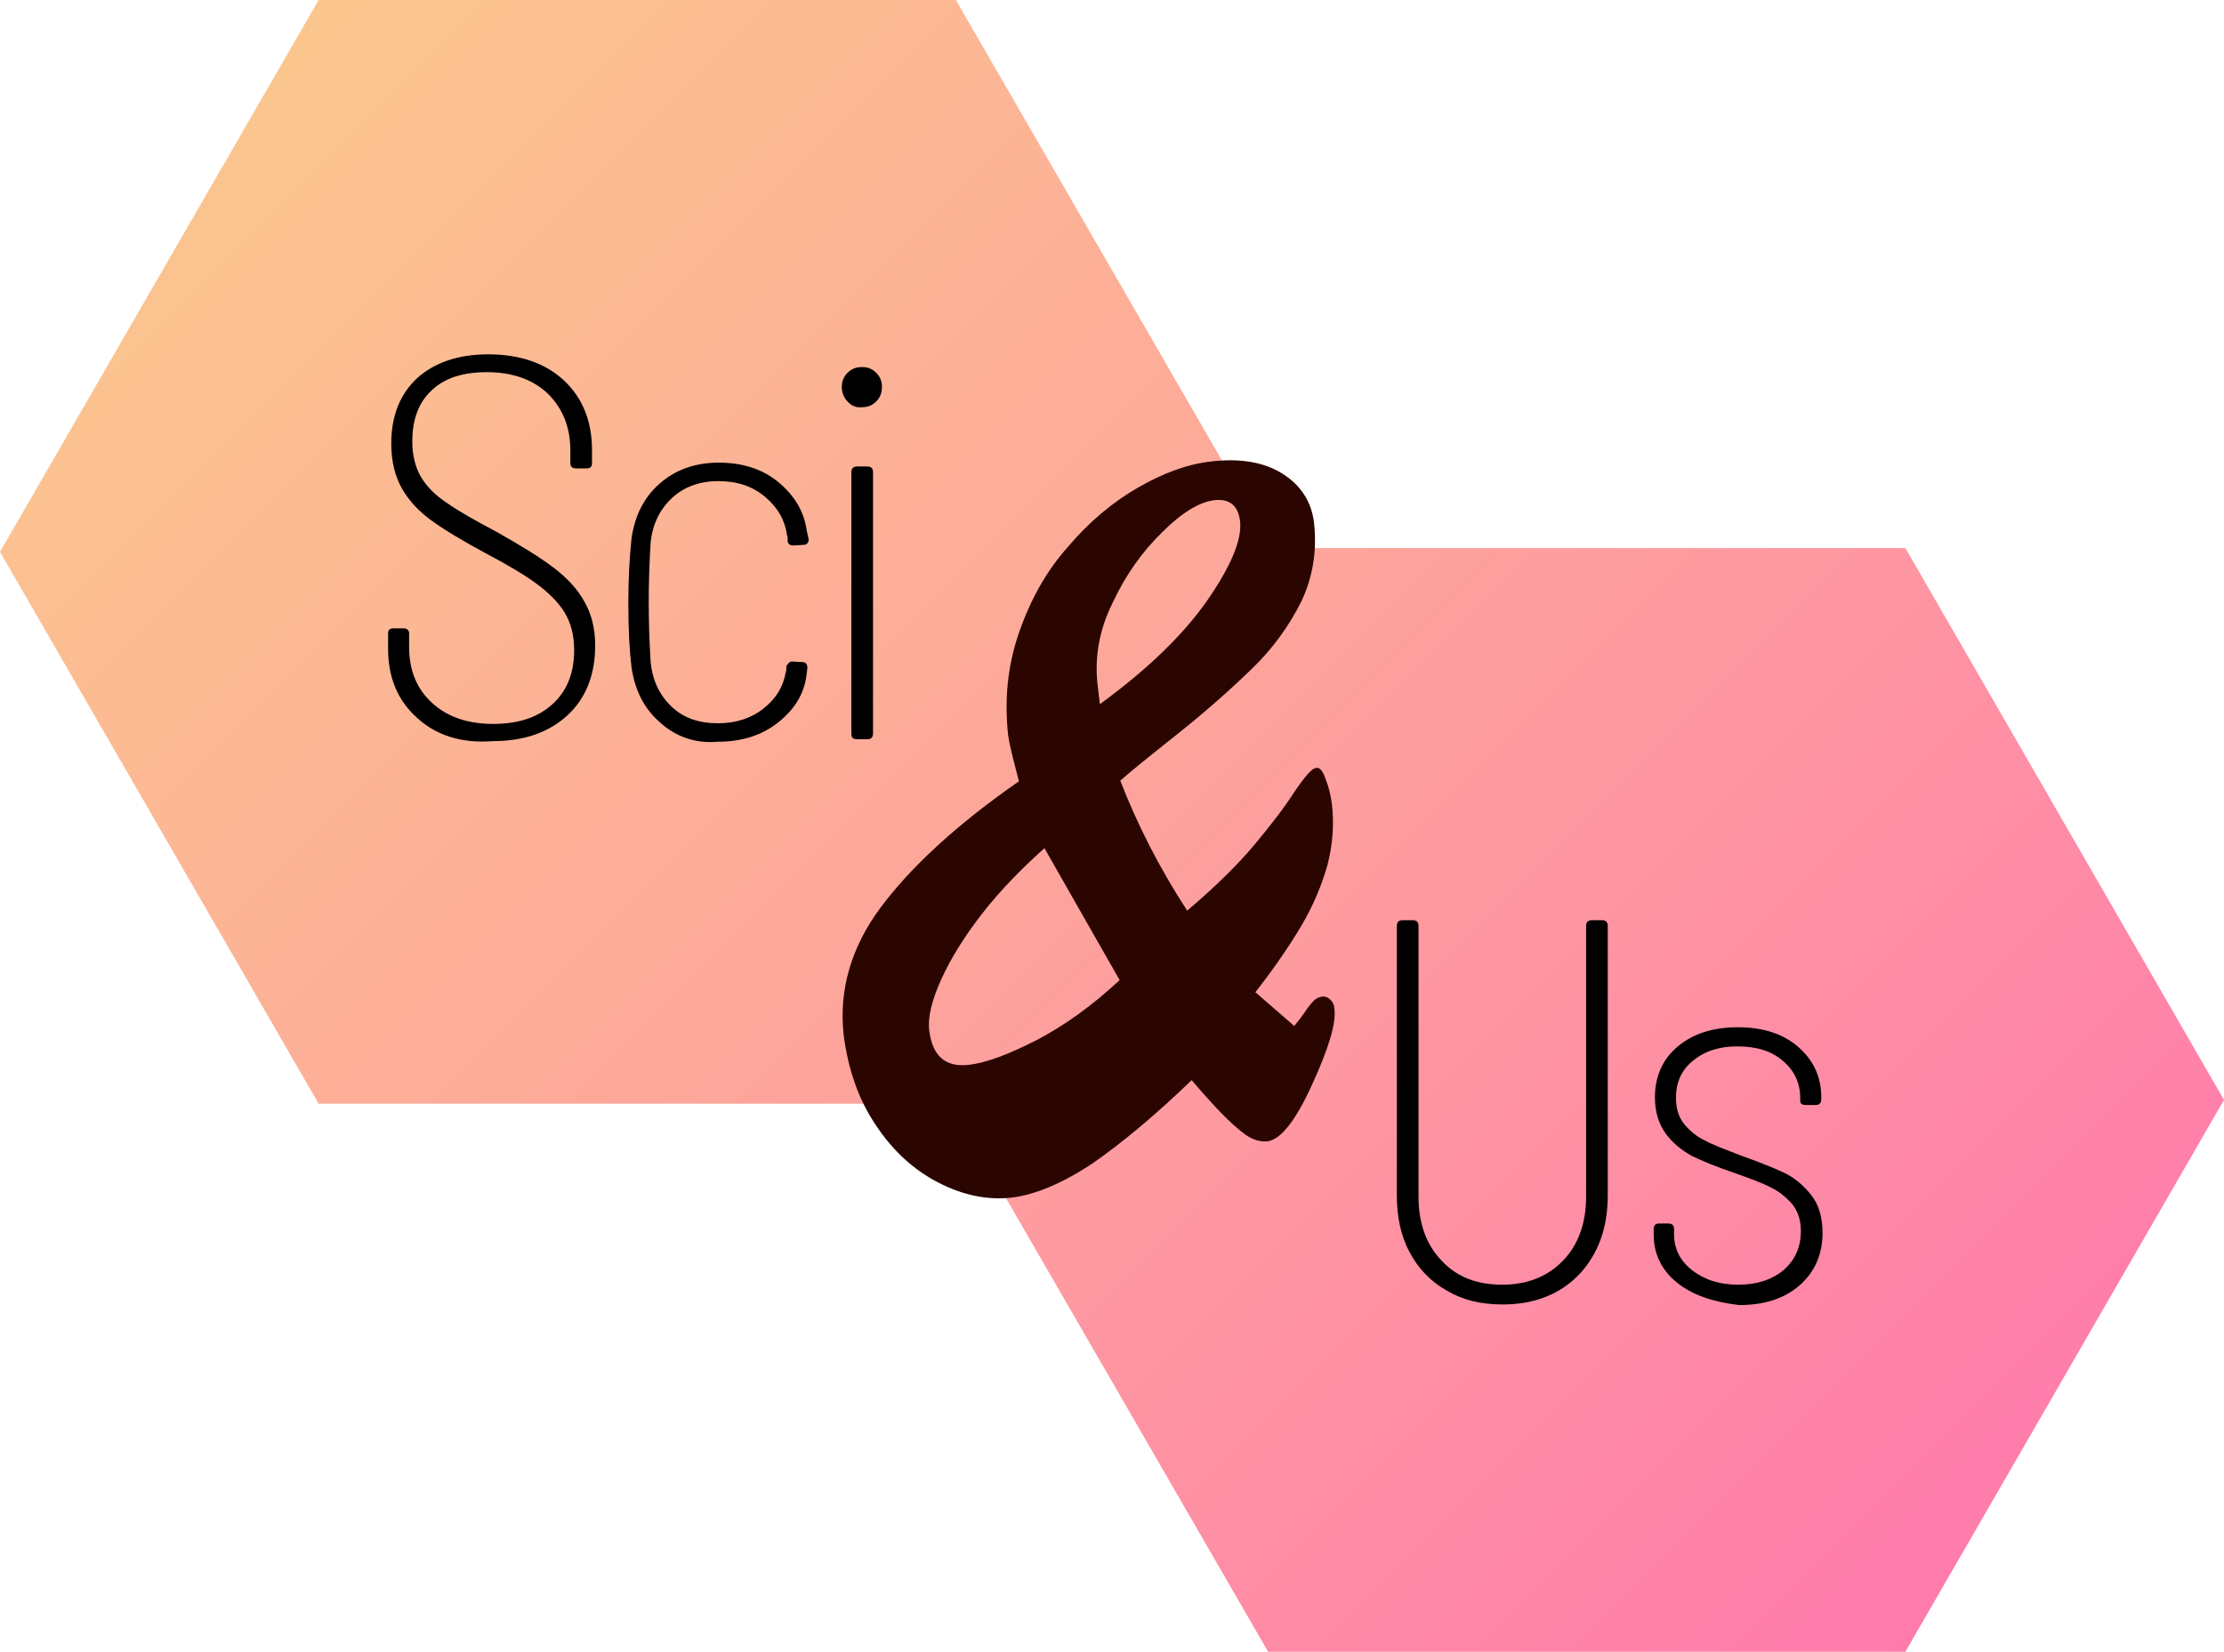 <?xml version="1.0" encoding="utf-8"?>
<!-- Generator: Adobe Illustrator 21.0.2, SVG Export Plug-In . SVG Version: 6.00 Build 0)  -->
<svg version="1.1" id="Layer_1" xmlns="http://www.w3.org/2000/svg" xmlns:xlink="http://www.w3.org/1999/xlink" x="0px" y="0px"
	 viewBox="0 0 349 259.2" style="enable-background:new 0 0 349 259.2;" xml:space="preserve">
<style type="text/css">
	.st0{fill:url(#SVGID_1_);}
	.st1{fill:#2B0500;}
</style>
<linearGradient id="SVGID_1_" gradientUnits="userSpaceOnUse" x1="301.55" y1="135.55" x2="47.45" y2="389.65" gradientTransform="matrix(1 0 0 -1 0 392.2)">
	<stop  offset="0" style="stop-color:#FF7BAC"/>
	<stop  offset="0.575" style="stop-color:#FDA99A"/>
	<stop  offset="1" style="stop-color:#FBC68E"/>
	<stop  offset="1" style="stop-color:#F4CD5A"/>
	<stop  offset="1" style="stop-color:#ECD619"/>
	<stop  offset="1" style="stop-color:#E9DA00"/>
</linearGradient>
<path class="st0" d="M349,172.6l-50,86.6H199l-49.7-86h0.7l50-86.6l-0.3-0.6H299L349,172.6z M200,86.6l-0.3-0.6L150,0H50L0,86.6
	l50,86.6h100L200,86.6z"/>
<path d="M65.4,112.6c-3-2.7-4.5-6.3-4.5-10.8v-2.4c0-0.6,0.3-0.8,0.9-0.8h1.5c0.6,0,0.9,0.3,0.9,0.8v2.1c0,3.7,1.2,6.6,3.6,8.8
	c2.4,2.2,5.6,3.3,9.6,3.3c3.9,0,7-1,9.3-3.1s3.4-4.9,3.4-8.5c0-2.3-0.5-4.2-1.5-5.9c-1-1.6-2.5-3.1-4.4-4.5s-4.6-3-8.2-4.9
	c-3.7-2-6.5-3.7-8.4-5.1s-3.4-3-4.5-4.9s-1.7-4.3-1.7-7.1c0-4.4,1.4-7.8,4.1-10.3c2.7-2.4,6.4-3.7,11.1-3.7c5,0,9,1.4,11.9,4.1
	c2.9,2.7,4.4,6.4,4.4,10.9v2.1c0,0.6-0.3,0.8-0.9,0.8h-1.6c-0.6,0-0.9-0.3-0.9-0.8v-2c0-3.7-1.2-6.6-3.5-8.9
	c-2.3-2.2-5.5-3.4-9.6-3.4c-3.7,0-6.6,0.9-8.6,2.8c-2.1,1.9-3.1,4.6-3.1,8.1c0,2.2,0.5,4.1,1.4,5.6s2.2,2.8,4,4
	c1.7,1.2,4.3,2.7,7.9,4.6c3.9,2.2,6.8,4,8.9,5.6s3.7,3.3,4.8,5.3c1.1,1.9,1.7,4.2,1.7,6.9c0,4.5-1.4,8.2-4.3,10.9
	c-2.9,2.7-6.8,4.1-11.8,4.1C72.3,116.7,68.3,115.3,65.4,112.6L65.4,112.6z M103.5,113.3c-2.5-2.2-3.9-5.1-4.4-8.6
	c-0.3-2.4-0.5-5.8-0.5-10.2c0-3.8,0.2-7.1,0.5-10c0.5-3.5,1.9-6.4,4.4-8.6s5.6-3.3,9.3-3.3c3.7,0,6.9,1,9.4,3.1s4,4.6,4.4,7.6
	l0.3,1.3c0,0.6-0.3,0.9-0.8,0.9l-1.6,0.1c-0.6,0-0.9-0.3-0.9-0.8c0-0.4,0-0.7-0.1-0.8c-0.3-2.3-1.4-4.3-3.4-6s-4.4-2.5-7.4-2.5
	c-2.9,0-5.4,0.9-7.3,2.7c-1.9,1.8-3,4.1-3.3,6.9c-0.2,3.3-0.3,6.4-0.3,9.4s0.1,6.1,0.3,9.4c0.3,2.9,1.4,5.2,3.3,7s4.3,2.6,7.3,2.6
	c2.8,0,5.2-0.8,7.1-2.3c2-1.6,3.1-3.4,3.5-5.7c0.1-0.2,0.1-0.6,0.1-1c0.1-0.1,0.2-0.2,0.3-0.4c0.2-0.2,0.4-0.3,0.6-0.3l1.6,0.1
	c0.5,0,0.8,0.3,0.8,0.9l-0.1,0.8c-0.3,3.1-1.8,5.6-4.4,7.7s-5.8,3.1-9.6,3.1C109.1,116.7,106,115.6,103.5,113.3L103.5,113.3z
	 M133,63c-0.6-0.6-0.9-1.4-0.9-2.3c0-0.9,0.3-1.6,0.9-2.2c0.6-0.6,1.3-0.9,2.3-0.9c0.9,0,1.6,0.3,2.2,0.9c0.6,0.6,0.9,1.3,0.9,2.2
	c0,1-0.3,1.7-0.9,2.3s-1.3,0.9-2.2,0.9C134.4,64,133.6,63.7,133,63z M133.6,115.1v-41c0-0.6,0.3-0.9,0.9-0.9h1.6
	c0.6,0,0.9,0.3,0.9,0.9v41c0,0.6-0.3,0.9-0.9,0.9h-1.6C133.8,116,133.6,115.7,133.6,115.1z"/>
<path class="st1" d="M159,187.9c-3.9,0.5-7.8-0.3-11.7-2.3c-3.9-2-7.2-5-9.9-9.1c-2.7-4-4.3-8.7-5-14c-0.8-7,1.1-13.8,5.8-20.1
	s11.9-13,21.7-19.8c-0.9-3.4-1.5-5.8-1.7-7.2c-0.6-5.6-0.1-10.9,1.7-16.1c1.8-5.2,4.3-9.7,7.7-13.5c3.3-3.9,7-7,11-9.3
	s7.8-3.7,11.6-4.1c4.4-0.5,8.1,0.1,11,1.9s4.6,4.4,5,7.7c0.5,4.5-0.2,8.6-2,12.4c-1.9,3.8-4.4,7.3-7.7,10.5s-7.2,6.7-12,10.5
	s-7.7,6.2-8.7,7.1c2.6,6.7,6,13.5,10.5,20.4c4.6-3.9,8.1-7.4,10.6-10.4s4.6-5.7,6.2-8.2c1.7-2.5,2.8-3.8,3.5-3.8
	c0.5-0.1,1,0.5,1.4,1.7c0.5,1.2,0.8,2.5,1,3.9c0.4,3.4,0.1,6.6-0.7,9.7c-0.9,3.1-2.2,6.3-4.1,9.5s-4.3,6.7-7.2,10.4l6.1,5.3
	c0.4-0.5,1-1.2,1.6-2.1s1.1-1.5,1.5-1.9c0.3-0.3,0.7-0.5,1.2-0.6s1,0.1,1.4,0.5s0.6,0.9,0.6,1.4c0.3,2.3-0.9,6.2-3.5,11.9
	s-4.9,8.6-7,8.9c-1.1,0.1-2.2-0.2-3.4-1c-1.1-0.8-2.6-2.1-4.3-3.9c-1.7-1.8-3.1-3.4-4.2-4.7c-5.8,5.6-11,9.9-15.6,13.1
	C166.7,185.7,162.6,187.4,159,187.9L159,187.9z M163.9,133.1c-3.7,3.3-7,6.7-9.8,10.3c-2.8,3.6-4.9,7-6.4,10.3s-2.1,5.9-1.9,7.9
	c0.5,4.1,2.5,5.9,6.2,5.5c2.7-0.3,6.2-1.6,10.7-3.9c4.4-2.3,8.7-5.4,13-9.4C172.6,148.4,168.7,141.5,163.9,133.1L163.9,133.1z
	 M172.2,107.1l0.4,3.4c7.4-5.4,13-10.8,16.8-16.2c3.8-5.5,5.5-9.6,5.2-12.5c-0.3-2.5-1.7-3.6-4.1-3.3c-2.3,0.3-5,1.9-8.1,5
	c-3.2,3.1-5.8,6.8-7.8,11.1C172.5,98.8,171.8,103,172.2,107.1z"/>
<path d="M227,202.5c-2.5-1.4-4.4-3.4-5.8-6s-2-5.6-2-9v-42.2c0-0.6,0.3-0.9,0.9-0.9h1.6c0.6,0,0.9,0.3,0.9,0.9v42.5
	c0,4.1,1.2,7.5,3.6,10c2.4,2.6,5.6,3.8,9.5,3.8c4,0,7.2-1.3,9.6-3.8s3.6-5.9,3.6-10v-42.5c0-0.6,0.3-0.9,0.9-0.9h1.6
	c0.6,0,0.9,0.3,0.9,0.9v42.2c0,5.2-1.5,9.3-4.5,12.5c-3,3.1-7,4.7-12,4.7C232.4,204.7,229.5,204,227,202.5L227,202.5z M263.2,201.3
	c-2.5-2-3.7-4.6-3.7-7.6v-0.8c0-0.6,0.3-0.9,0.8-0.9h1.5c0.6,0,0.9,0.3,0.9,0.8v0.9c0,2.2,0.9,4.1,2.8,5.6s4.3,2.3,7.3,2.3
	c2.9,0,5.3-0.8,7.1-2.3c1.8-1.6,2.7-3.6,2.7-6.1c0-1.8-0.5-3.2-1.4-4.3c-1-1.1-2.1-2-3.4-2.6c-1.3-0.7-3.3-1.4-5.8-2.3
	c-2.7-0.9-4.8-1.8-6.5-2.6c-1.6-0.9-3-2-4.1-3.5s-1.7-3.4-1.7-5.7c0-3.3,1.2-6,3.6-8s5.5-3,9.4-3s7.1,1,9.5,3.1s3.6,4.7,3.6,7.9v0.3
	c0,0.6-0.3,0.9-0.9,0.9h-1.5c-0.6,0-0.9-0.2-0.9-0.6v-0.5c0-2.3-0.9-4.3-2.7-5.8c-1.8-1.6-4.2-2.3-7.2-2.3c-2.9,0-5.2,0.8-7,2.3
	s-2.6,3.4-2.6,5.8c0,1.6,0.4,3,1.3,4.1s2,2,3.3,2.6c1.3,0.7,3.2,1.4,5.5,2.3c2.8,1,5.1,1.9,6.8,2.7c1.7,0.8,3.1,2,4.3,3.5
	s1.8,3.5,1.8,6c0,3.3-1.2,6.1-3.6,8.2c-2.4,2.1-5.6,3.1-9.5,3.1C268.9,204.3,265.7,203.3,263.2,201.3L263.2,201.3z"/>
</svg>
